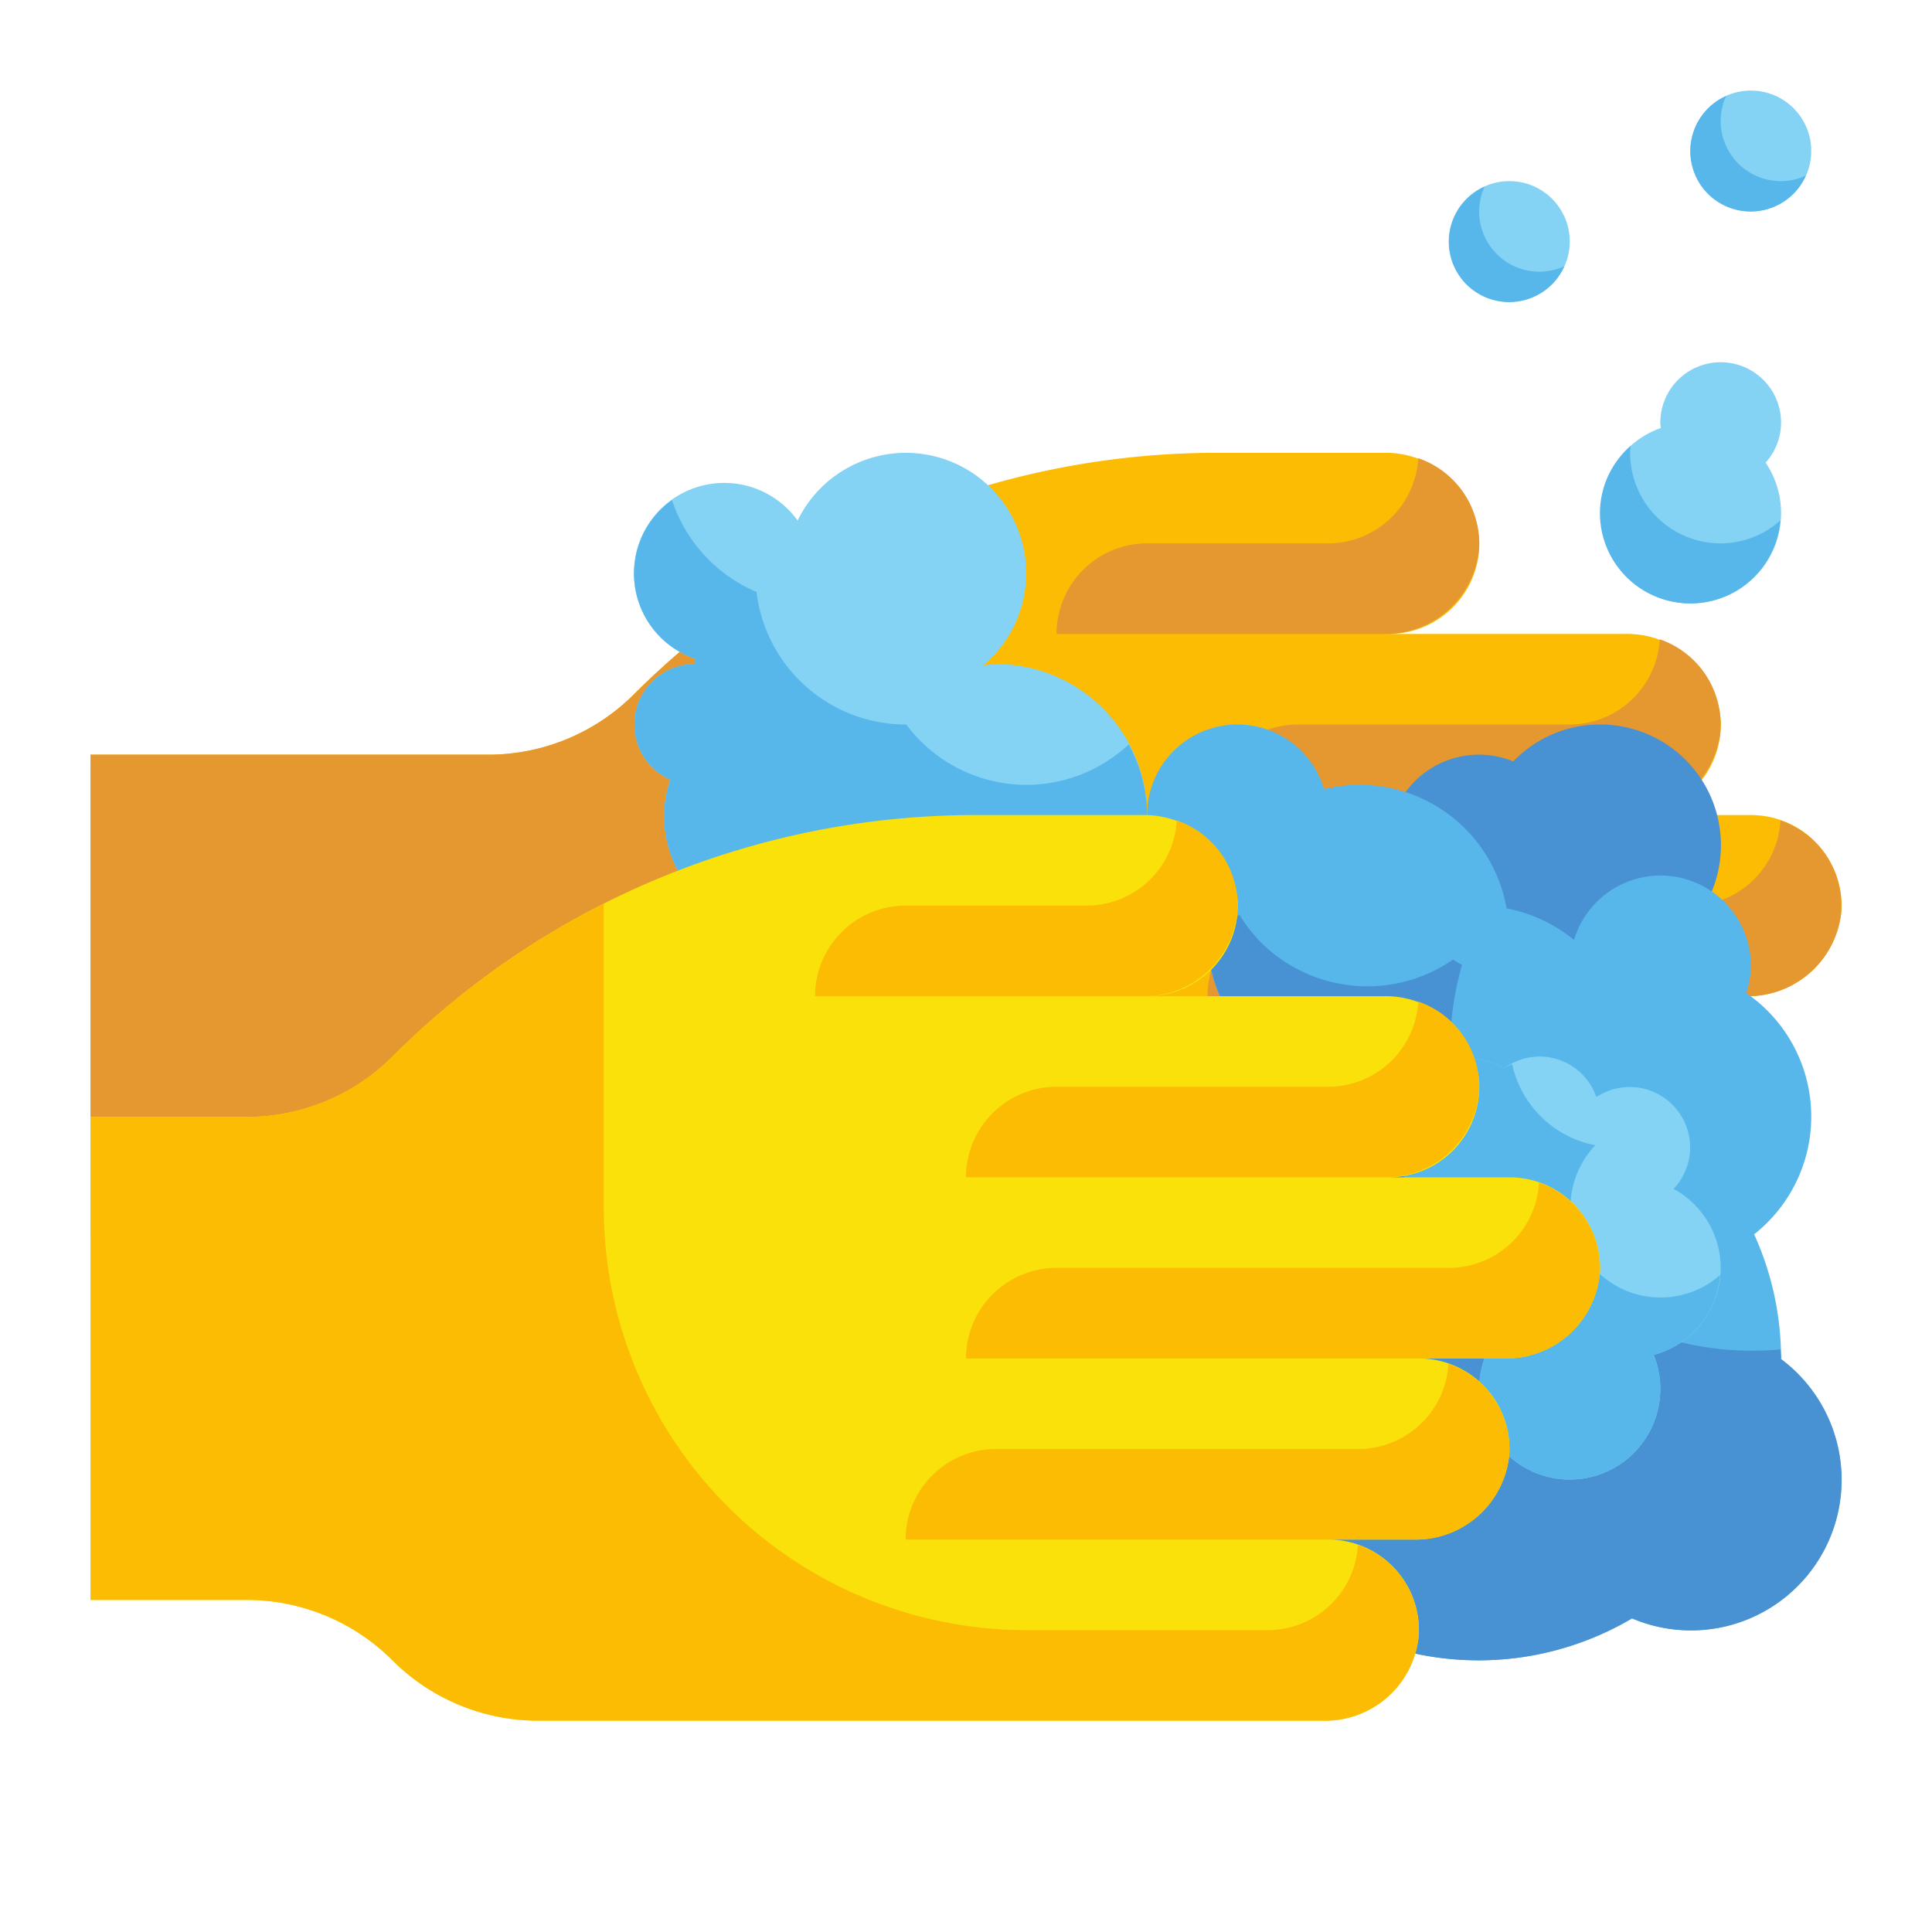 <?xml version="1.0" ?><svg viewBox="0 0 64 64" xmlns="http://www.w3.org/2000/svg"><g id="Flat"><g data-name="Stroke copy 2" id="Stroke_copy_2"><g><g><path d="M57.83,33H55a3,3,0,0,1,3,3.161A3.114,3.114,0,0,1,54.83,39H52a3,3,0,0,1,3,3.161A3.114,3.114,0,0,1,51.83,45h-26A6.826,6.826,0,0,1,21,43h0a6.826,6.826,0,0,0-4.828-2H3V25H16.172A6.826,6.826,0,0,0,21,23h0a27.315,27.315,0,0,1,19.314-8H45.83A3.114,3.114,0,0,1,49,17.839,3,3,0,0,1,46,21h7.83A3.114,3.114,0,0,1,57,23.839,3,3,0,0,1,54,27h4a3,3,0,0,1,3,3.161A3.114,3.114,0,0,1,57.83,33Z" style="fill: #fcbc04"/><path d="M54.982,21.178A2.992,2.992,0,0,1,52,24H43a3,3,0,0,0-3,3H53.844a3.107,3.107,0,0,0,3.146-2.752A2.989,2.989,0,0,0,54.982,21.178Z" style="fill: #e59730"/><path d="M46.982,15.178A2.992,2.992,0,0,1,44,18H38a3,3,0,0,0-3,3H45.844a3.107,3.107,0,0,0,3.146-2.752A2.989,2.989,0,0,0,46.982,15.178Z" style="fill: #e59730"/><path d="M58.982,27.178A2.992,2.992,0,0,1,56,30H43a3,3,0,0,0-3,3H57.844a3.107,3.107,0,0,0,3.146-2.752A2.989,2.989,0,0,0,58.982,27.178Z" style="fill: #e59730"/><path d="M55.982,33.178A2.992,2.992,0,0,1,53,36H41a3,3,0,0,0-3,3H54.844a3.107,3.107,0,0,0,3.146-2.752A2.989,2.989,0,0,0,55.982,33.178Z" style="fill: #e59730"/><path d="M52.982,39.178A2.992,2.992,0,0,1,50,42H42A14,14,0,0,1,28,28V17.942A27.3,27.3,0,0,0,21,23a6.826,6.826,0,0,1-4.828,2H3V41H16.172A6.826,6.826,0,0,1,21,43a6.826,6.826,0,0,0,4.828,2H51.844a3.107,3.107,0,0,0,3.146-2.753A2.989,2.989,0,0,0,52.982,39.178Z" style="fill: #e59730"/></g><g><path d="M53,24a3.977,3.977,0,0,0-2.871,1.224,3,3,0,1,0,0,5.552A4,4,0,1,0,53,24Z" style="fill: #4891d3"/><path d="M59,45.022V45a9.945,9.945,0,0,0-.892-4.112,4.965,4.965,0,0,0-.26-7.991A2.96,2.96,0,0,0,58,32a2.992,2.992,0,0,0-5.859-.861,4.939,4.939,0,0,0-2.233-1.047,4.944,4.944,0,0,0-6.047-3.95,2.992,2.992,0,1,0-3.719,3.719,4.944,4.944,0,0,0,3.95,6.047c.021.115.054.223.082.335a9.995,9.995,0,1,0,9.892,17.368A4.989,4.989,0,0,0,59,45.022Z" style="fill: #57b7eb"/><circle cx="50" cy="8" r="2" style="fill: #84d2f4"/><path d="M59,14a2,2,0,0,0-4,0c0,.061.013.119.018.178a2.989,2.989,0,1,0,3.47,1.146A1.982,1.982,0,0,0,59,14Z" style="fill: #84d2f4"/><circle cx="58" cy="5" r="2" style="fill: #84d2f4"/><path d="M33,22c-.148,0-.287.031-.432.044a3.987,3.987,0,1,0-6.146-4.8,2.993,2.993,0,1,0-3.4,4.578c0,.06-.018.117-.018.178a2,2,0,0,0-.8,3.828A3.954,3.954,0,0,0,22,27a4,4,0,0,0,6.855,2.8A5,5,0,1,0,33,22Z" style="fill: #84d2f4"/><path d="M51,9a1.992,1.992,0,0,1-1.82-2.82,2,2,0,1,0,2.64,2.64A1.99,1.99,0,0,1,51,9Z" style="fill: #57b7eb"/><path d="M57,18a3,3,0,0,1-3-3c0-.078.013-.152.018-.229A2.96,2.96,0,0,0,53,17a2.993,2.993,0,0,0,5.976.242A2.98,2.98,0,0,1,57,18Z" style="fill: #57b7eb"/><path d="M59,6a1.992,1.992,0,0,1-1.82-2.82,2,2,0,1,0,2.64,2.64A1.99,1.99,0,0,1,59,6Z" style="fill: #57b7eb"/><path d="M34,26a4.977,4.977,0,0,1-3.979-2L30,24a4.984,4.984,0,0,1-4.939-4.391,5.011,5.011,0,0,1-2.8-3.042,2.983,2.983,0,0,0,.762,5.255c0,.06-.018.117-.018.178a2,2,0,0,0-.8,3.828A3.954,3.954,0,0,0,22,27a4,4,0,0,0,6.855,2.8,4.987,4.987,0,0,0,8.536-5.142A4.97,4.97,0,0,1,34,26Z" style="fill: #57b7eb"/><path d="M59,45.022V45c0-.1-.014-.2-.017-.3A10,10,0,0,1,48.432,31.966c-.1-.058-.2-.111-.3-.177a4.994,4.994,0,0,1-6.364-.574,4.928,4.928,0,0,1-.706-.906,3,3,0,0,1-1.043.329c-.01.12-.024.239-.024.362a4.994,4.994,0,0,0,4.092,4.908c.021.115.054.223.082.335a9.995,9.995,0,1,0,9.892,17.368A4.989,4.989,0,0,0,59,45.022Z" style="fill: #4891d3"/><path d="M57,42a2.989,2.989,0,0,0-1.56-2.617,2,2,0,0,0-2.56-3.04,1.982,1.982,0,0,0-3.054-.955,2.5,2.5,0,0,0-2.7,4.2,3.473,3.473,0,0,0,2.72,4.347A2.955,2.955,0,0,0,49,46a3,3,0,1,0,5.78-1.116A2.992,2.992,0,0,0,57,42Z" style="fill: #84d2f4"/><path d="M56.98,42.238a2.985,2.985,0,0,1-4.133-4.3A3.5,3.5,0,0,1,50.09,35.25a2.065,2.065,0,0,0-.264.138,2.5,2.5,0,0,0-2.7,4.2,3.473,3.473,0,0,0,2.72,4.347A2.955,2.955,0,0,0,49,46a3,3,0,1,0,5.78-1.116A2.987,2.987,0,0,0,56.98,42.238Z" style="fill: #57b7eb"/></g><g><path d="M49.83,45H47a3,3,0,0,1,3,3.161A3.114,3.114,0,0,1,46.83,51H44a3,3,0,0,1,3,3.161A3.114,3.114,0,0,1,43.83,57h-26A6.826,6.826,0,0,1,13,55h0a6.826,6.826,0,0,0-4.828-2H3V37H8.172A6.826,6.826,0,0,0,13,35h0a27.315,27.315,0,0,1,19.314-8H37.83A3.114,3.114,0,0,1,41,29.839,3,3,0,0,1,38,33h7.83A3.114,3.114,0,0,1,49,35.839,3,3,0,0,1,46,39h4a3,3,0,0,1,3,3.161A3.114,3.114,0,0,1,49.83,45Z" style="fill: #f9e109"/><path d="M46.982,33.178A2.992,2.992,0,0,1,44,36H35a3,3,0,0,0-3,3H45.844a3.107,3.107,0,0,0,3.146-2.752A2.989,2.989,0,0,0,46.982,33.178Z" style="fill: #fcbc04"/><path d="M38.982,27.178A2.992,2.992,0,0,1,36,30H30a3,3,0,0,0-3,3H37.844a3.107,3.107,0,0,0,3.146-2.752A2.989,2.989,0,0,0,38.982,27.178Z" style="fill: #fcbc04"/><path d="M50.982,39.178A2.992,2.992,0,0,1,48,42H35a3,3,0,0,0-3,3H49.844a3.107,3.107,0,0,0,3.146-2.752A2.989,2.989,0,0,0,50.982,39.178Z" style="fill: #fcbc04"/><path d="M47.982,45.178A2.992,2.992,0,0,1,45,48H33a3,3,0,0,0-3,3H46.844a3.107,3.107,0,0,0,3.146-2.752A2.989,2.989,0,0,0,47.982,45.178Z" style="fill: #fcbc04"/><path d="M44.982,51.178A2.992,2.992,0,0,1,42,54H34A14,14,0,0,1,20,40V29.942A27.3,27.3,0,0,0,13,35a6.826,6.826,0,0,1-4.828,2H3V53H8.172A6.826,6.826,0,0,1,13,55a6.826,6.826,0,0,0,4.828,2H43.844a3.107,3.107,0,0,0,3.146-2.753A2.989,2.989,0,0,0,44.982,51.178Z" style="fill: #fcbc04"/></g></g></g></g></svg>